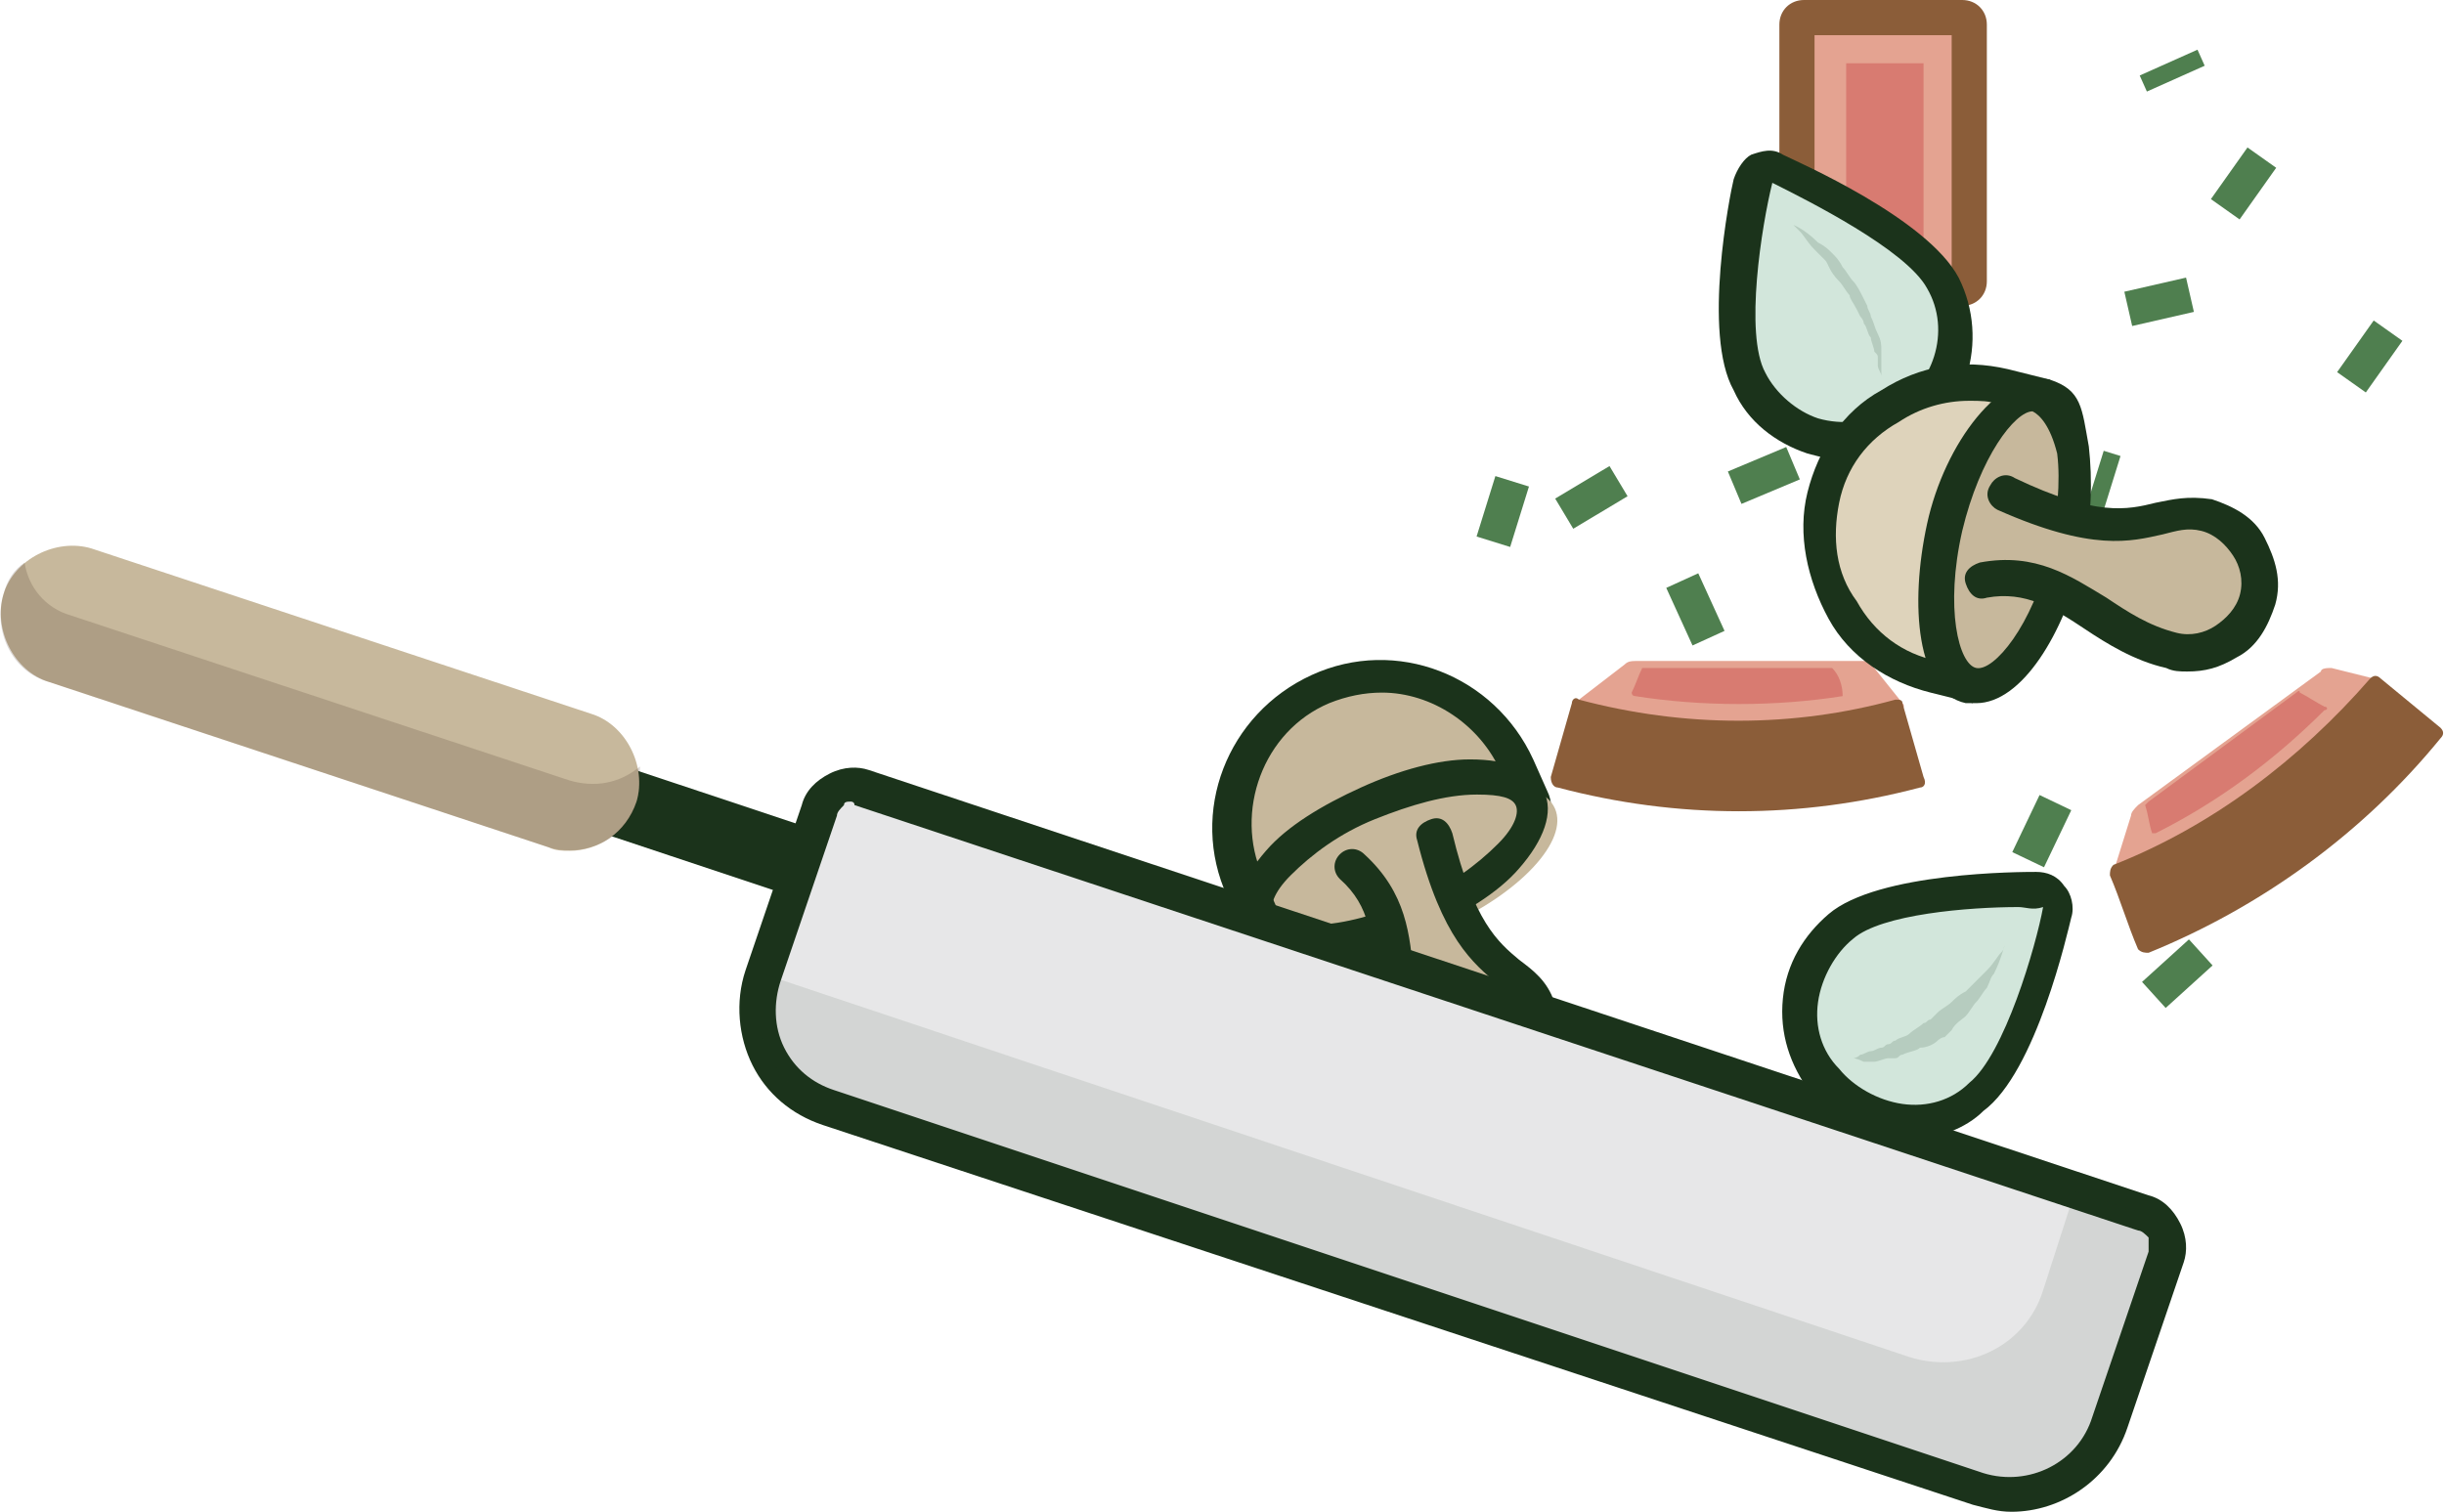 <?xml version="1.0" encoding="utf-8"?>
<!-- Generator: Adobe Illustrator 19.1.0, SVG Export Plug-In . SVG Version: 6.00 Build 0)  -->
<svg version="1.1" id="Layer_1" xmlns="http://www.w3.org/2000/svg" xmlns:xlink="http://www.w3.org/1999/xlink" x="0px" y="0px"
	 viewBox="-1244 779 69.5 43" style="enable-background:new -1244 779 69.5 43;" xml:space="preserve">
<style type="text/css">
	.st0{fill:#C7B89C;}
	.st1{fill:#1B331B;}
	.st2{fill:#E4A391;}
	.st3{fill:#8B5D39;}
	.st4{opacity:0.3;}
	.st5{fill:#BB1E25;}
	.st6{fill:#D2E6DB;}
	.st7{fill:#B6CCBF;}
	.st8{fill:#4F7F4F;}
	.st9{fill:#DED3BB;}
	.st10{opacity:0.18;}
	.st11{fill:#3F291B;}
	.st12{fill:#E7E7E8;}
	.st13{opacity:0.1;}
</style>
<g>
	<g>
		<path class="st0" d="M-1200.4,801.7c0-0.1-0.4-0.9-0.4-0.9c-0.9-2.1-3.5-3.1-5.6-2.1c-2.1,0.9-3.1,3.5-2.1,5.6
			c0,0,0.4,0.8,0.4,0.9c0.4,0.9,2.4,0.8,4.6-0.1C-1201.3,804.2-1200,802.6-1200.4,801.7z"/>
	</g>
	<g>
		<path class="st1" d="M-1206.7,806.3c-1,0-1.7-0.3-2-0.9l-0.4-0.9c-1.1-2.4,0-5.2,2.4-6.3c2.4-1.1,5.2,0,6.3,2.4l0.4,0.9
			c0.3,0.6,0,1.4-0.7,2.2c-0.6,0.7-1.6,1.3-2.7,1.8s-2.2,0.8-3.1,0.8C-1206.6,806.3-1206.6,806.3-1206.7,806.3z M-1204.7,798.7
			c-0.5,0-1,0.1-1.5,0.3c-1.9,0.8-2.7,3.1-1.9,4.9l0.4,0.9c0.1,0.2,0.4,0.4,1.2,0.3c0.8,0,1.8-0.3,2.8-0.7c1-0.4,1.8-1,2.4-1.6
			c0.5-0.5,0.6-0.9,0.5-1.1l-0.5-0.7C-1201.9,799.6-1203.3,798.7-1204.7,798.7z"/>
	</g>
</g>
<g>
	<g>
		
			<ellipse transform="matrix(-0.407 -0.914 0.914 -0.407 -2428.08 29.957)" class="st0" cx="-1204.3" cy="803.4" rx="1.8" ry="4.2"/>
	</g>
	<g>
		<path class="st1" d="M-1206.7,806.3c-1,0-1.7-0.3-2-0.9c-0.3-0.6,0-1.4,0.7-2.2c0.6-0.7,1.6-1.3,2.7-1.8c1.1-0.5,2.2-0.8,3.1-0.8
			c1.1,0,1.8,0.3,2.1,0.9l0,0c0.3,0.6,0,1.4-0.7,2.2c-0.6,0.7-1.6,1.3-2.7,1.8S-1205.7,806.3-1206.7,806.3
			C-1206.6,806.3-1206.6,806.3-1206.7,806.3z M-1202,801.6L-1202,801.6c-0.9,0-1.9,0.3-2.9,0.7c-1,0.4-1.8,1-2.4,1.6
			c-0.5,0.5-0.6,0.9-0.5,1.1c0.1,0.2,0.4,0.4,1.2,0.3c0.8,0,1.8-0.3,2.8-0.7c1-0.4,1.8-1,2.4-1.6c0.5-0.5,0.6-0.9,0.5-1.1l0,0
			C-1201,801.7-1201.3,801.6-1202,801.6z"/>
	</g>
</g>
<g>
	<g>
		<g>
			<path class="st2" d="M-1188,787c0,0.1-0.1,0.2-0.2,0.2h-4.5c-0.1,0-0.2-0.1-0.2-0.2v-7.3c0-0.1,0.1-0.2,0.2-0.2h4.5
				c0.1,0,0.2,0.1,0.2,0.2V787z"/>
		</g>
		<g>
			<path class="st3" d="M-1188.2,787.7h-4.5c-0.4,0-0.7-0.3-0.7-0.7v-7.3c0-0.4,0.3-0.7,0.7-0.7h4.5c0.4,0,0.7,0.3,0.7,0.7v7.3
				C-1187.5,787.4-1187.8,787.7-1188.2,787.7z M-1192.4,786.7h3.9V780h-3.9V786.7z"/>
		</g>
	</g>
	<g class="st4">
		<rect x="-1191.5" y="780.8" class="st5" width="2.2" height="5.1"/>
	</g>
</g>
<g>
	<path class="st2" d="M-1183.8,803.9c-0.1,0-0.2,0-0.1-0.1l0.5-1.6c0-0.1,0.1-0.2,0.2-0.3l5.2-3.8c0-0.1,0.2-0.1,0.3-0.1l1.2,0.3
		c0.1,0,0.1,0.1,0.1,0.2l-2,2.9c-0.1,0.1-0.2,0.2-0.3,0.2L-1183.8,803.9z"/>
</g>
<g>
	<path class="st3" d="M-1174.6,800c-2.2,2.7-5.1,4.8-8.3,6.1c-0.1,0-0.2,0-0.3-0.1c-0.3-0.7-0.5-1.4-0.8-2.1c0-0.1,0-0.2,0.1-0.3
		c2.8-1.1,5.3-3,7.3-5.3c0.1-0.1,0.2-0.1,0.3,0c0.6,0.5,1.1,0.9,1.7,1.4C-1174.5,799.8-1174.5,799.9-1174.6,800z"/>
</g>
<g class="st4">
	<path class="st5" d="M-1177.9,799.2c-1.4,1.4-3,2.6-4.8,3.5c-0.1,0-0.1,0-0.1,0c-0.1-0.3-0.1-0.5-0.2-0.8l0.1-0.1l4.2-3.1
		c0,0,0.1-0.1,0.1,0c0.2,0.1,0.5,0.3,0.7,0.4C-1177.8,799.1-1177.8,799.2-1177.9,799.2z"/>
</g>
<g>
	<path class="st2" d="M-1199.1,799.1c-0.1,0-0.1-0.1,0-0.2l1.3-1c0.1-0.1,0.2-0.1,0.4-0.1h6.4c0.1,0,0.3,0.1,0.3,0.2l0.8,1
		c0.1,0.1,0,0.2-0.1,0.2l-3.3,1.1c-0.1,0-0.3,0-0.4,0L-1199.1,799.1z"/>
</g>
<g>
	<path class="st6" d="M-1188.7,787c0.8,1.5,0.2,3.4-1.3,4.2s-3.4,0.2-4.2-1.3c-0.8-1.5,0-5.7,0-5.7c0.1-0.4,0.4-0.6,0.8-0.4
		C-1193.4,783.8-1189.5,785.5-1188.7,787z"/>
</g>
<g>
	<path class="st1" d="M-1191.5,792.1c-0.4,0-0.7-0.1-1.1-0.2c-0.9-0.3-1.7-0.9-2.1-1.8c-0.9-1.6-0.1-5.6,0-6
		c0.1-0.3,0.3-0.6,0.5-0.7c0.3-0.1,0.6-0.2,0.9,0c0.4,0.2,4.1,1.8,5,3.5c0.9,1.8,0.2,4-1.5,4.9
		C-1190.3,791.9-1190.9,792.1-1191.5,792.1z M-1193.6,784.2c-0.3,1.2-0.8,4.3-0.2,5.4c0.3,0.6,0.9,1.1,1.5,1.3
		c0.7,0.2,1.4,0.1,2-0.2c1.3-0.7,1.8-2.3,1.1-3.5C-1189.8,786.1-1192.6,784.7-1193.6,784.2z"/>
</g>
<g>
	<path class="st7" d="M-1190.5,790.2c0,0,0-0.1,0-0.2s0-0.2,0-0.3c0-0.1-0.1-0.2-0.1-0.3c0-0.1,0-0.1,0-0.2c0-0.1,0-0.1-0.1-0.2
		c0-0.1-0.1-0.3-0.1-0.4c-0.1-0.1-0.1-0.3-0.2-0.4c0-0.1-0.1-0.2-0.1-0.2l-0.1-0.2c-0.1-0.2-0.2-0.3-0.2-0.4
		c-0.1-0.1-0.2-0.3-0.3-0.4c-0.3-0.3-0.3-0.5-0.4-0.6c-0.1-0.1-0.2-0.2-0.3-0.3c-0.2-0.2-0.3-0.4-0.4-0.5c-0.1-0.1-0.2-0.2-0.2-0.2
		s0.3,0.1,0.7,0.5c0.2,0.1,0.3,0.2,0.4,0.3c0.1,0.1,0.2,0.2,0.3,0.4c0.1,0.1,0.2,0.3,0.3,0.4c0.1,0.1,0.2,0.3,0.3,0.5l0.1,0.2
		c0,0.1,0.1,0.2,0.1,0.3c0.1,0.2,0.1,0.3,0.2,0.5s0.1,0.3,0.1,0.5c0,0.1,0,0.2,0,0.2c0,0.1,0,0.1,0,0.2c0,0.1,0,0.3,0,0.4
		c0,0.1,0,0.2,0,0.3C-1190.5,790.1-1190.5,790.2-1190.5,790.2z"/>
</g>
<g>
	<path class="st6" d="M-1187.8,810.2c-1.3,1.1-3.3,0.9-4.4-0.5c-1.1-1.3-0.9-3.3,0.5-4.4c1.3-1.1,5.6-1.1,5.6-1.1
		c0.4,0,0.6,0.3,0.5,0.7C-1185.5,805-1186.4,809.1-1187.8,810.2z"/>
</g>
<g>
	<path class="st1" d="M-1189.7,811.4c-0.1,0-0.3,0-0.4,0c-1-0.1-1.8-0.6-2.4-1.3c-0.6-0.8-0.9-1.7-0.8-2.7c0.1-1,0.6-1.8,1.3-2.4
		c1.4-1.2,5.5-1.2,5.9-1.2c0.3,0,0.6,0.1,0.8,0.4c0.2,0.2,0.3,0.6,0.2,0.9c-0.1,0.4-1,4.4-2.5,5.5
		C-1188.1,811.1-1188.9,811.4-1189.7,811.4z M-1186.6,804.8c-1.4,0-3.9,0.2-4.7,0.9c-0.5,0.4-0.9,1.1-1,1.8
		c-0.1,0.7,0.1,1.4,0.6,1.9c0.4,0.5,1.1,0.9,1.8,1c0.7,0.1,1.4-0.1,1.9-0.6l0,0c1-0.8,1.9-3.9,2.1-5
		C-1186.2,804.9-1186.4,804.8-1186.6,804.8z"/>
</g>
<g>
	<path class="st7" d="M-1191.3,809.1c0,0,0.1,0,0.2-0.1c0.1,0,0.2-0.1,0.3-0.1c0.1,0,0.2-0.1,0.3-0.1s0.1-0.1,0.2-0.1
		c0.1,0,0.1-0.1,0.2-0.1c0.1-0.1,0.3-0.1,0.4-0.2c0.1-0.1,0.3-0.2,0.4-0.3c0.1,0,0.1-0.1,0.2-0.1l0.2-0.2c0.1-0.1,0.3-0.2,0.4-0.3
		s0.2-0.2,0.4-0.3c0.1-0.1,0.2-0.2,0.3-0.3c0.1-0.1,0.2-0.2,0.3-0.3c0.2-0.2,0.3-0.4,0.4-0.5c0.1-0.1,0.1-0.2,0.1-0.2
		s-0.1,0.4-0.3,0.8c-0.1,0.1-0.1,0.2-0.2,0.4c-0.1,0.1-0.2,0.3-0.3,0.4c-0.1,0.1-0.2,0.3-0.3,0.4c-0.1,0.1-0.3,0.2-0.4,0.4l-0.2,0.2
		c-0.1,0-0.2,0.1-0.2,0.1c-0.1,0.1-0.3,0.2-0.5,0.2c-0.1,0.1-0.3,0.1-0.5,0.2c-0.1,0-0.1,0.1-0.2,0.1s-0.1,0-0.2,0
		c-0.1,0-0.3,0.1-0.4,0.1c-0.1,0-0.2,0-0.3,0C-1191.2,809.1-1191.3,809.1-1191.3,809.1z"/>
</g>
<g>
	
		<rect x="-1194.8" y="792.4" transform="matrix(-0.387 -0.922 0.922 -0.387 -2387.458 -1.614)" class="st8" width="1" height="1.8"/>
</g>
<g>
	
		<rect x="-1186.1" y="801" transform="matrix(-0.902 -0.431 0.431 -0.902 -2600.968 1014.961)" class="st8" width="1" height="1.8"/>
</g>
<g>
	
		<rect x="-1199.5" y="792.1" transform="matrix(-0.514 -0.858 0.858 -0.514 -2495.426 172.008)" class="st8" width="1" height="1.8"/>
</g>
<g>
	
		<rect x="-1202" y="792.5" transform="matrix(-0.955 -0.297 0.297 -0.955 -2584.338 1194.401)" class="st8" width="1" height="1.8"/>
</g>
<g>
	
		<rect x="-1184.7" y="791.7" transform="matrix(-0.955 -0.297 0.297 -0.955 -2550.757 1197.907)" class="st8" width="0.5" height="1.8"/>
</g>
<g>
	
		<rect x="-1183.1" y="806" transform="matrix(-0.672 -0.741 0.741 -0.672 -2574.704 472.625)" class="st8" width="1" height="1.8"/>
</g>
<g>
	
		<rect x="-1183.6" y="786.8" transform="matrix(-0.223 -0.975 0.975 -0.223 -2214.44 -190.281)" class="st8" width="1" height="1.8"/>
</g>
<g>
	
		<rect x="-1180.6" y="783.1" transform="matrix(-0.816 -0.578 0.578 -0.816 -2596.314 741.864)" class="st8" width="1" height="1.8"/>
</g>
<g>
	
		<rect x="-1177.1" y="788" transform="matrix(-0.816 -0.578 0.578 -0.816 -2592.701 752.807)" class="st8" width="1" height="1.8"/>
</g>
<g>
	
		<rect x="-1182.1" y="779.4" transform="matrix(-0.408 -0.913 0.913 -0.408 -2376.838 20.342)" class="st8" width="0.5" height="1.8"/>
</g>
<g>
	
		<rect x="-1197.1" y="796.1" transform="matrix(-0.415 -0.91 0.91 -0.415 -2417.117 38.38)" class="st8" width="1.8" height="1"/>
</g>
<g>
	<g>
		<g>
			<path class="st9" d="M-1186.3,790.2C-1186.4,790.2-1186.4,790.2-1186.3,790.2l-0.7-0.2c-2.3-0.5-4.6,0.9-5.1,3.1
				c-0.5,2.3,0.9,4.6,3.1,5.1l0.6,0.1h0.1L-1186.3,790.2z"/>
		</g>
		<g>
			<path class="st1" d="M-1187.9,799l-1.2-0.3c-1.2-0.3-2.3-1-2.9-2.1c-0.6-1.1-0.9-2.4-0.6-3.6c0.3-1.2,1-2.3,2.1-2.9
				c1.1-0.7,2.3-0.9,3.6-0.6l1.2,0.3l-0.1,0.5L-1187.9,799z M-1188,790.4c-0.7,0-1.4,0.2-2,0.6c-0.9,0.5-1.5,1.3-1.7,2.3
				c-0.2,1-0.1,2,0.5,2.8c0.5,0.9,1.3,1.5,2.3,1.7l0.2,0.1l1.7-7.3l-0.2-0.1C-1187.4,790.4-1187.7,790.4-1188,790.4z"/>
		</g>
	</g>
	<g>
		<g>
			
				<ellipse transform="matrix(-0.973 -0.232 0.232 -0.973 -2525.902 1291.645)" class="st0" cx="-1187" cy="794.4" rx="1.8" ry="4.2"/>
		</g>
		<g>
			<path class="st1" d="M-1187.8,799c-0.1,0-0.2,0-0.3,0c-1.4-0.3-1.6-2.8-1.1-5.1c0.5-2.3,2.1-4.4,3.5-4.1c0.9,0.3,0.9,0.8,1.1,1.9
				c0.1,0.9,0.1,2.1-0.2,3.2C-1185.3,797-1186.5,799-1187.8,799z M-1186.2,790.7c-0.5,0-1.5,1.3-2,3.4c-0.5,2.2-0.1,3.8,0.4,3.9
				s1.6-1.2,2.1-3.3c0.2-1,0.3-2,0.2-2.8C-1185.7,791.1-1186,790.8-1186.2,790.7L-1186.2,790.7z"/>
		</g>
	</g>
	<g>
		<g>
			<path class="st0" d="M-1187,793.1c3.8,1.8,4.2,0.2,5.7,0.6c1.1,0.3,1.7,1.3,1.5,2.4c-0.3,1.1-1.3,1.7-2.4,1.5
				c-2.1-0.5-3-2.5-5.3-2"/>
		</g>
		<g>
			<path class="st1" d="M-1181.8,798.1c-0.2,0-0.4,0-0.6-0.1c-0.9-0.2-1.7-0.7-2.3-1.1c-0.9-0.6-1.7-1.1-2.8-0.9
				c-0.3,0.1-0.5-0.1-0.6-0.4c-0.1-0.3,0.1-0.5,0.4-0.6c1.6-0.3,2.6,0.4,3.6,1c0.6,0.4,1.2,0.8,2,1c0.4,0.1,0.8,0,1.1-0.2
				s0.6-0.5,0.7-0.9c0.1-0.4,0-0.8-0.2-1.1s-0.5-0.6-0.9-0.7c-0.4-0.1-0.7,0-1.1,0.1c-0.9,0.2-2,0.5-4.7-0.7
				c-0.2-0.1-0.4-0.4-0.2-0.7c0.1-0.2,0.4-0.4,0.7-0.2c2.3,1.1,3.2,0.9,4,0.7c0.5-0.1,0.9-0.2,1.6-0.1c0.6,0.2,1.2,0.5,1.5,1.1
				c0.3,0.6,0.5,1.2,0.3,1.9c-0.2,0.6-0.5,1.2-1.1,1.5C-1180.9,798-1181.3,798.1-1181.8,798.1z"/>
		</g>
	</g>
</g>
<g>
	<path class="st0" d="M-1203.3,802.7c0.9,4.1,2.3,3.5,3,4.9c0.4,1,0,2.2-1,2.6c-1,0.4-2.2,0-2.6-1c-0.9-2,0.1-3.9-1.6-5.5"/>
	<path class="st1" d="M-1202.1,810.8c-0.9,0-1.9-0.5-2.3-1.5c-0.4-0.9-0.4-1.7-0.5-2.5c-0.1-1.1-0.1-2-1-2.8c-0.2-0.2-0.2-0.5,0-0.7
		c0.2-0.2,0.5-0.2,0.7,0c1.2,1.1,1.3,2.3,1.4,3.5c0,0.7,0.1,1.5,0.4,2.2c0.3,0.7,1.2,1.1,1.9,0.7c0.4-0.2,0.6-0.4,0.8-0.8
		c0.1-0.4,0.1-0.8,0-1.1c-0.2-0.4-0.4-0.6-0.7-0.8c-0.7-0.6-1.6-1.3-2.3-4.1c-0.1-0.3,0.1-0.5,0.4-0.6c0.3-0.1,0.5,0.1,0.6,0.4
		c0.6,2.5,1.3,3.1,1.9,3.6c0.4,0.3,0.8,0.6,1,1.2c0.3,0.6,0.3,1.3,0,1.9c-0.2,0.6-0.7,1.1-1.3,1.4
		C-1201.4,810.8-1201.8,810.8-1202.1,810.8z"/>
</g>
<g>
	
		<rect x="-1230.8" y="801.2" transform="matrix(-0.949 -0.316 0.316 -0.949 -2640.431 1176.651)" class="st1" width="11.8" height="2"/>
</g>
<g>
	<path class="st0" d="M-1227.8,803.2c-0.2,0-0.4,0-0.6-0.1l-14.2-4.7c-1-0.3-1.6-1.5-1.3-2.5c0.3-1,1.5-1.6,2.5-1.3l14.2,4.7
		c1,0.3,1.6,1.5,1.3,2.5C-1226.2,802.7-1227,803.2-1227.8,803.2z"/>
</g>
<g class="st10">
	<path class="st11" d="M-1227.8,801.2l-14.2-4.7c-0.7-0.2-1.2-0.8-1.3-1.5c-0.3,0.2-0.5,0.5-0.6,0.9c-0.3,1,0.2,2.2,1.3,2.5
		l14.2,4.7c1,0.3,2.2-0.2,2.5-1.3c0.1-0.3,0.1-0.7,0.1-1C-1226.4,801.3-1227.1,801.4-1227.8,801.2z"/>
</g>
<g>
	<path class="st12" d="M-1183.1,813.5l-36.4-12.1c-0.5-0.2-1.1,0.1-1.3,0.6l-1.6,4.7c-0.5,1.6,0.3,3.3,1.9,3.8l32.7,10.9
		c1.6,0.5,3.3-0.3,3.8-1.9l1.6-4.7C-1182.3,814.3-1182.5,813.7-1183.1,813.5z"/>
	<path class="st1" d="M-1186.8,822c-0.4,0-0.7-0.1-1.1-0.2l-32.7-10.8c-0.9-0.3-1.6-0.9-2-1.7s-0.5-1.8-0.2-2.7l1.6-4.7
		c0.1-0.4,0.4-0.7,0.8-0.9s0.8-0.2,1.1-0.1l36.4,12.1c0.4,0.1,0.7,0.4,0.9,0.8c0.2,0.4,0.2,0.8,0.1,1.1l-1.6,4.7
		C-1184,821.1-1185.4,822-1186.8,822z M-1219.8,801.8c-0.1,0-0.2,0-0.2,0.1c-0.1,0.1-0.2,0.2-0.2,0.3l-1.6,4.7
		c-0.2,0.6-0.2,1.3,0.1,1.9c0.3,0.6,0.8,1,1.4,1.2l32.7,10.9c1.3,0.4,2.7-0.3,3.1-1.6l1.6-4.7c0-0.1,0-0.3,0-0.4
		c-0.1-0.1-0.2-0.2-0.3-0.2l-36.5-12.1C-1219.7,801.8-1219.8,801.8-1219.8,801.8z"/>
</g>
<g class="st13">
	<path class="st1" d="M-1183.1,813.5l-1.9-0.6l-0.9,2.8c-0.5,1.6-2.2,2.4-3.8,1.9l-32.6-10.9l0,0c-0.5,1.6,0.3,3.3,1.9,3.8
		l32.7,10.9c1.6,0.5,3.3-0.3,3.8-1.9l1.6-4.7C-1182.3,814.3-1182.5,813.7-1183.1,813.5z"/>
</g>
<g>
	<path class="st3" d="M-1189.4,801.4c-3.4,0.9-6.9,0.9-10.3,0c-0.1,0-0.2-0.1-0.2-0.3c0.2-0.7,0.4-1.4,0.6-2.1
		c0-0.1,0.1-0.2,0.2-0.1c3,0.8,6.1,0.8,9,0c0.1,0,0.2,0,0.2,0.1c0.2,0.7,0.4,1.4,0.6,2.1C-1189.2,801.3-1189.3,801.4-1189.4,801.4z"
		/>
</g>
<g class="st4">
	<path class="st5" d="M-1191.6,798.8c-1.9,0.3-4,0.3-5.9,0c-0.1,0-0.1-0.1-0.1-0.1c0.1-0.2,0.2-0.5,0.3-0.7h0.1h5.2h0.1
		C-1191.7,798.2-1191.6,798.5-1191.6,798.8C-1191.4,798.8-1191.5,798.8-1191.6,798.8z"/>
</g>
</svg>
